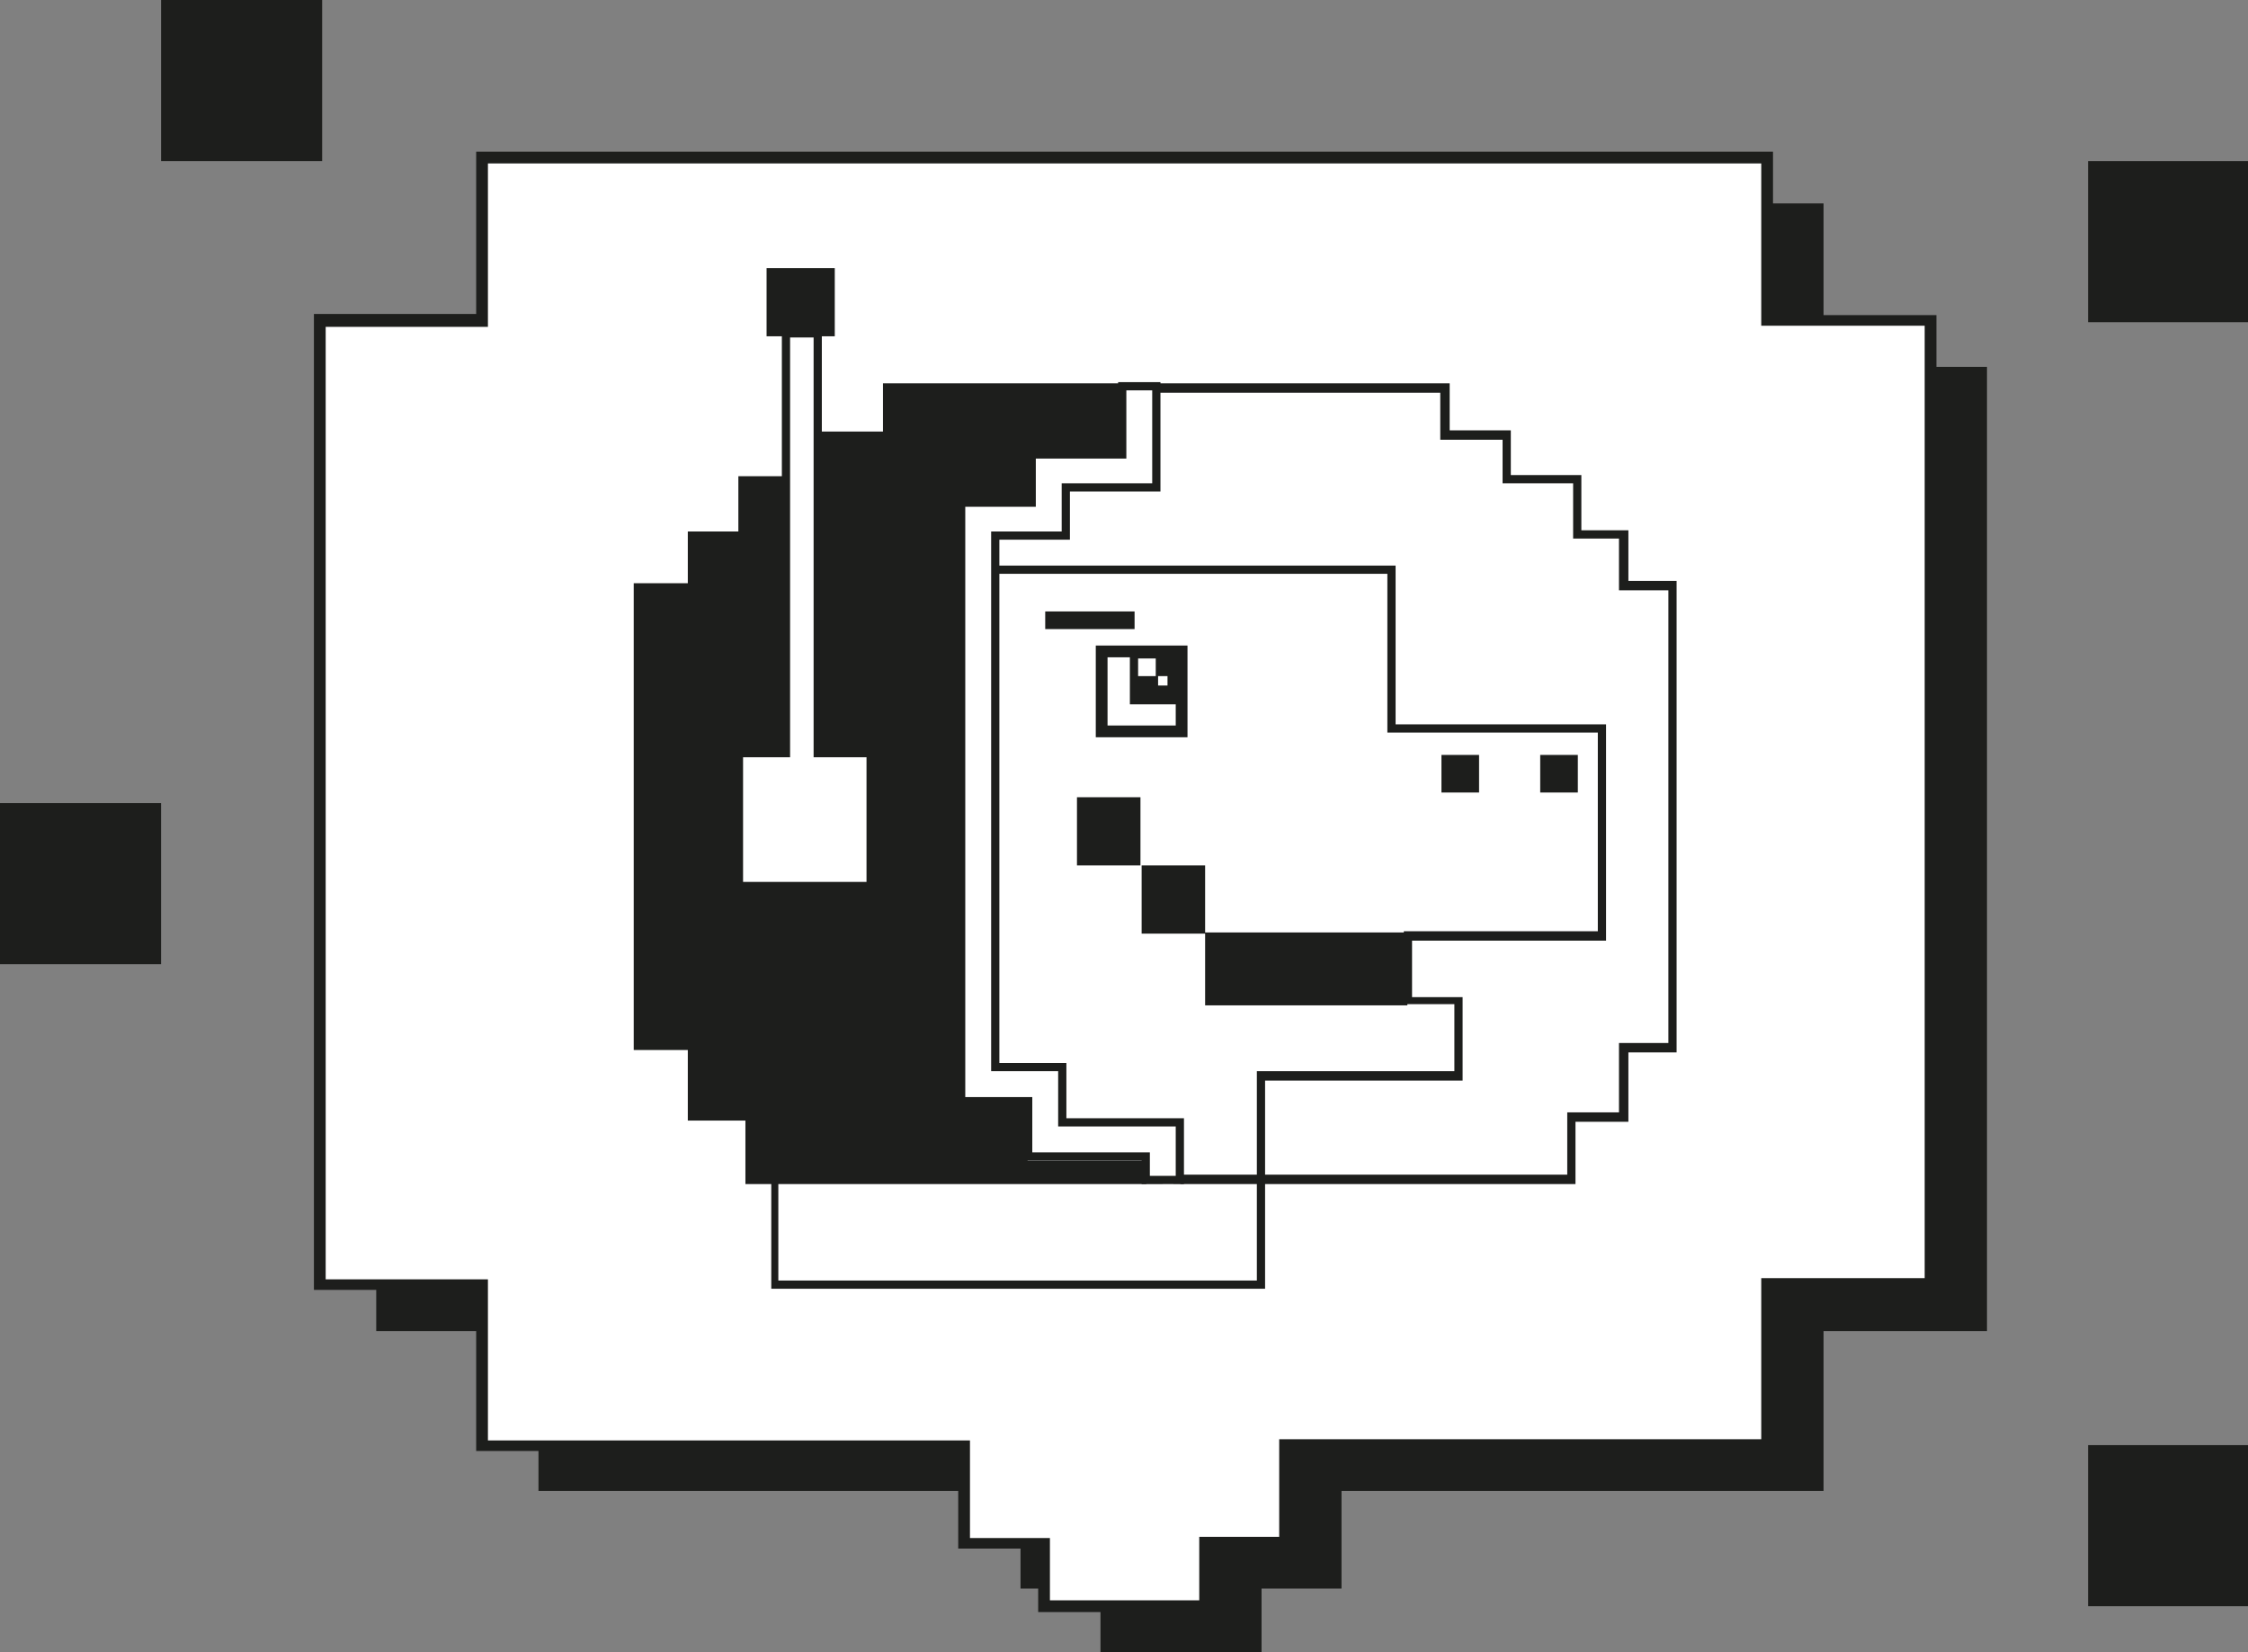 <svg xmlns="http://www.w3.org/2000/svg" width="191.2" height="140.5"><rect width="100%" height="100%" fill="#808080" stroke="none"/><style>.st0{fill:#1d1e1c}.st1{fill:#fff}</style><path class="st0" d="M169 31.2h-13.9V17.3H45.8v13.9H32v82h13.8v13.6h41v8.3h6.8v5.4h13.7v-5.4h6.8v-8.3h41v-13.6H169z"/><path class="st1" d="M164.1 27.3h-13.8V13.4H41v13.9H27.2v82H41v13.6h41v8.3h6.8v5.4h13.6v-5.4h6.9v-8.3h41v-13.6h13.8z"/><path class="st0" d="M103 137.1H88.3v-5.4h-6.8v-8.3h-41v-13.7H26.7v-83h13.8V12.9h110.3v13.9h13.9v83h-13.9v13.7h-41v8.3H103v5.3zm-13.7-1H102v-5.4h6.8v-8.3h41v-13.7h13.9v-81h-13.9V13.9H41.5v13.9H27.7v81h13.8v13.7h41v8.3h6.8v5.3z"/><g id="XMLID_1_"><path class="st0" d="M107.6 109.6h-42V90.5h5.8v-6.9h6.1V61.3H83V48.1h35.7v13.5h17.9V80h-16.5v4.8h4.3v7.1h-16.8v17.7zm-41.3-.7h40.6V91.1h16.8v-5.7h-4.3v-6.2h16.5V62.3H118V48.8H83.6V62h-5.5v22.3H72v6.9h-5.8v17.7z"/><path fill="none" stroke="#1d1e1c" stroke-miterlimit="10" d="M93.7 55.4h6.8v6.8h-6.8z"/><path class="st0" d="M97.1 73.6h5.4v5.8h-5.4zM91.6 67.8H97v5.8h-5.4zM102.5 79.3h17.2v6.2h-17.2z"/></g><path class="st0" d="M96.9 32.6H75.1v4.1h-5.7v3.8h-6.6v4.7h-4.3v4.4h-4.6v39.7h4.6v6h4.9v5.4h35.5v-3.5h-10v-4.7h-5.8V43.9h6.1v-4.1h7.7zM134 100.7H99.8v-.8h33.5v-5.3h4.4v-5.9h4.2V50.2h-4.2v-4.4h-3.9v-4.7h-6v-3.7h-5.3v-4h-25v-.8h25.8v4h5.2v3.8h6v4.7h4v4.3h4.1v40.1h-4.1v5.9H134z"/><path class="st1" d="M100.4 100.7h-2.9v-2H87.4v-4.8h-5.7V42.5h6v-4.1h7.8v-5.8h2.8v8.7h-7.7v4.1h-6v45.7h5.7v4.7h10.1z"/><path class="st0" d="M100.7 100.7h-3.6v-2h-10V94h-5.7V42.4h6v-4.1h7.7v-5.8h3.6v9.3H91v4.1h-6v44.5h5.7v4.7h10v5.6zm-2.9-.7h2.2v-4.2H90v-4.7h-5.7V45.2h6v-4.1H98v-7.9h-2.2V39h-7.7v4.1h-6v50.2h5.7V98h10v2zM122.6 64.2h3.2v3.2h-3.2zM131 64.2h3.2v3.2H131z"/><path class="st0" d="M88.9 52h7.6v1.5h-7.6z"/><path class="st1" d="M69.6 64.1V28.4h-2.7v35.7h-4v11.2h11.2V64.1z"/><path class="st0" d="M74.5 75.7h-12v-12h4V28h3.4v35.7h4.5v12zM63.2 75h10.5V64.4h-4.5V28.7h-2v35.7h-4V75z"/><path class="st0" d="M65.2 22.8H71v5.8h-5.8zM96.1 55.5h4.4v4.4h-4.4z"/><path class="st1" d="M96.8 56h1.5v1.5h-1.5zM98.5 57.5h.8v.8h-.8z"/><path class="st0" d="M177.6 122.9h13.7v13.7h-13.7zM177.6 13.7h13.7v13.7h-13.7zM13.7 0h13.7v13.7H13.7zM0 68.3h13.7V82H0z"/></svg>